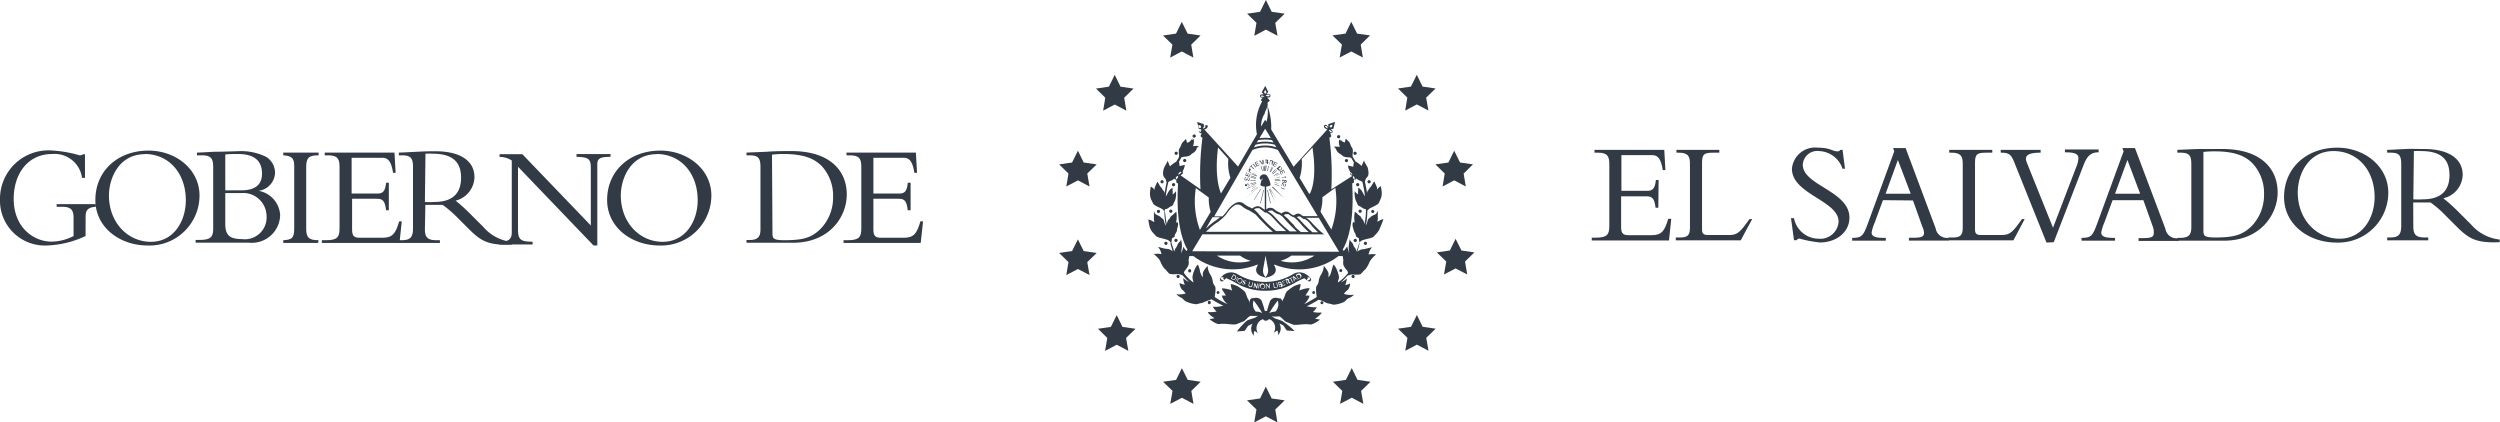 <svg xmlns="http://www.w3.org/2000/svg" viewBox="0 0 264.77 44.74"><defs><style>.cls-1{fill:#323a45;}</style></defs><title>Logo_GOES_horizontal_1</title><g id="Capa_2" data-name="Capa 2"><g id="Layer_11" data-name="Layer 11"><path class="cls-1" d="M9.06,25a10.43,10.43,0,0,1-4.12,1A4.75,4.75,0,0,1,0,21.13a5.13,5.13,0,0,1,5.37-5.2,13,13,0,0,1,3.06.52.55.55,0,0,0,.36-.11H9v2.5H8.69a2.93,2.93,0,0,0-3.15-2.53c-2.71,0-4.09,2.25-4.09,4.73,0,3.15,2.21,4.55,4,4.55A5.23,5.23,0,0,0,7.79,25V23.07c0-.88-.31-1.17-1.23-1.17H6v-.28h4.15v.28c-.77.05-1.08.31-1.08,1Z"/><path class="cls-1" d="M15.65,26c-3,0-5.55-1.94-5.55-4.82,0-3.06,2.35-5.23,5.63-5.23,2.91,0,5.4,2,5.4,4.75A5.3,5.3,0,0,1,15.65,26Zm-.32-9.67c-2.71,0-3.79,2.53-3.79,4.37,0,2.88,2,4.91,4.44,4.91s3.7-2.21,3.7-4.4C19.68,18.33,17.87,16.31,15.33,16.31Z"/><path class="cls-1" d="M22.58,17.79c0-.88-.11-1.34-1.19-1.34h-.53v-.29c.43,0,1.49-.08,1.93-.09.85,0,2-.05,2.31-.05a6,6,0,0,1,3.1.6,2,2,0,0,1,.93,1.71,2,2,0,0,1-1.75,1.88v0a2.76,2.76,0,0,1,2.29,2.57,3,3,0,0,1-3.32,2.92H20.72v-.29h.35c1.26,0,1.51-.29,1.51-1.26Zm1.28,2.37h1.67c1.48,0,2.22-.58,2.22-1.78s-.65-2.07-2.54-2.07c-.34,0-1,0-1.35.05Zm0,3.57c0,1.17.46,1.59,1.75,1.59a2.31,2.31,0,0,0,2.62-2.47,2.47,2.47,0,0,0-2.71-2.4H23.86Z"/><path class="cls-1" d="M33.69,25.73H30v-.29c1-.05,1.16-.29,1.16-1.32V17.56c0-.83-.3-1.06-1.16-1.11v-.29h3.74v.29c-1,0-1.31.22-1.31,1.25v6.52c0,.91.25,1.22,1.31,1.22Z"/><path class="cls-1" d="M41.18,22.27h-.29c-.12-1.09-.42-1.22-1-1.22h-2.6v3.28c0,.71.26.85.83.85h2.37c1.08,0,1.4-.42,1.79-1.74h.27l-.24,2.29H34.09v-.29h.43c1.23,0,1.44-.34,1.44-1.26v-6.5c0-.86-.2-1.23-1.23-1.23h-.34v-.29h7.39l.12,2.14h-.27c-.2-1.31-.59-1.59-1.14-1.59H37.24V20.5H40c.55,0,.81-.26.89-1.15h.29Z"/><path class="cls-1" d="M45,24.28c0,.93.37,1.16,1.24,1.16h.35v.29H42.24v-.29h.27c.9,0,1.23-.25,1.23-1.28V17.68c0-.95-.26-1.23-1.16-1.23h-.34v-.29c.37,0,1.31-.06,1.94-.09s.94-.05,1.94-.05c2.85,0,4.13,1.17,4.13,2.74a2.63,2.63,0,0,1-2,2.49A19,19,0,0,1,50,22.85l1.22,1.22a4.59,4.59,0,0,0,3,1.55v.28c-2.69.12-3.38-.46-4.75-1.83l-1-1a13.09,13.09,0,0,0-1.58-1.37c-.39,0-.64,0-1.05,0s-.54,0-.79,0Zm0-2.89a6.2,6.2,0,0,0,1,0c1.71,0,2.83-.72,2.83-2.57,0-1.43-.65-2.54-3-2.54a6.52,6.52,0,0,0-.77,0Z"/><path class="cls-1" d="M62.86,26l-8-8.34v6.6c0,1.11.25,1.34,1.55,1.34v.29H52.87V25.6h.07c1,0,1.26-.33,1.26-1V17a2.29,2.29,0,0,0-1.29-.38v-.29h2.41l7.25,7.55V17.75c0-.94-.28-1.11-1.51-1.14v-.29h3.6v.29c-1.15,0-1.4.2-1.4.8V26Z"/><path class="cls-1" d="M69.86,26c-3,0-5.56-1.94-5.56-4.82,0-3.06,2.36-5.23,5.64-5.23,2.9,0,5.4,2,5.4,4.75A5.31,5.31,0,0,1,69.86,26Zm-.32-9.67c-2.71,0-3.79,2.53-3.79,4.37,0,2.88,2,4.91,4.43,4.91s3.71-2.21,3.71-4.4C73.89,18.33,72.08,16.31,69.54,16.31Z"/><path class="cls-1" d="M80.54,17.7c0-1-.26-1.25-1.17-1.25h-.31v-.29l2.17-.09C82.08,16,83,16,83.82,16c4.06,0,5.86,2.06,5.86,4.6,0,2.33-1.8,5.11-5.7,5.11H79.06v-.29h.26c.83,0,1.22-.23,1.22-1.12Zm1.27,6.89c0,.63,0,.85,1.27.85,2.06,0,2.92-.29,3.87-1.25a4.74,4.74,0,0,0,1.28-3.32A4.63,4.63,0,0,0,87,17.56c-.71-.71-1.8-1.25-4-1.25a10.69,10.69,0,0,0-1.24.07Z"/><path class="cls-1" d="M96.44,22.27h-.3c-.12-1.09-.41-1.22-1-1.22H92.5v3.28c0,.71.26.85.83.85H95.7c1.07,0,1.4-.42,1.78-1.74h.28l-.25,2.29H89.34v-.29h.43c1.23,0,1.45-.34,1.45-1.26v-6.5c0-.86-.2-1.23-1.23-1.23h-.34v-.29H97l.12,2.14h-.28c-.2-1.31-.58-1.59-1.14-1.59H92.5V20.5h2.75c.56,0,.82-.26.89-1.15h.3Z"/><path class="cls-1" d="M175.63,22h-.29c-.13-1.09-.42-1.21-1.05-1.21h-2.6v3.28c0,.7.26.84.83.84h2.37c1.08,0,1.4-.41,1.79-1.74H177l-.24,2.3h-8.18v-.3H169c1.23,0,1.44-.33,1.44-1.26V17.4c0-.86-.2-1.23-1.23-1.23h-.34v-.3h7.39l.12,2.14h-.28c-.2-1.3-.58-1.58-1.13-1.58h-3.25v3.78h2.75c.56,0,.82-.26.9-1.15h.29Z"/><path class="cls-1" d="M184.36,25.45h-6.88v-.3h.5c.71,0,1-.23,1-1V17.32c0-.81-.24-1.15-1.21-1.15h-.22v-.3h4.54v.3h-.57c-1,0-1.26.11-1.26,1.06v7.09c0,.42.17.57.62.57h2.26c.91,0,1.18-.35,2.15-1.69h.28Z"/><path class="cls-1" d="M190,23.11a2.67,2.67,0,0,0,2.6,2.17,1.93,1.93,0,0,0,2.12-1.82c0-2.21-4.94-2.89-4.94-5.58a2.46,2.46,0,0,1,2.74-2.24c1.3,0,1.56.39,2.1.39a.28.28,0,0,0,.27-.16h.25l.26,2h-.26A2.72,2.72,0,0,0,192.65,16a1.53,1.53,0,0,0-1.72,1.45c0,2.19,4.94,2.77,4.94,5.6,0,1.51-1.34,2.63-3.14,2.63a12.77,12.77,0,0,1-2.14-.41.35.35,0,0,0-.31.17H190l-.32-2.34Z"/><path class="cls-1" d="M199.42,21.2l-.89,2.42a4.22,4.22,0,0,0-.31,1c0,.42.4.57,1.25.57h.25v.3h-3.56v-.3c1,0,1.17-.18,1.66-1.52l2.8-7.65-.13-.34h1.33L205,24.18a1.21,1.21,0,0,0,1.4,1v.3h-4.23v-.3h.4c.88,0,1.2-.09,1.2-.52a1.69,1.69,0,0,0-.17-.63l-1-2.8ZM201,16.94l-1.3,3.58h2.66Z"/><path class="cls-1" d="M213.24,25.45h-6.87v-.3h.5c.71,0,1-.23,1-1V17.32c0-.81-.24-1.15-1.21-1.15h-.22v-.3H211v.3h-.57c-1,0-1.26.11-1.26,1.06v7.09c0,.42.17.57.62.57H212c.91,0,1.18-.35,2.15-1.69h.28Z"/><path class="cls-1" d="M216.74,25.69l-3.34-8.32c-.39-1-.57-1.2-1.51-1.2v-.3h4.23v.3c-1.42,0-1.75.35-1.46,1.06l2.77,6.89,2.43-6.35a2.94,2.94,0,0,0,.26-1c0-.46-.38-.64-1.43-.64v-.3h3.57v.3c-.8,0-1.21.37-1.58,1.32l-3.17,8.2Z"/><path class="cls-1" d="M223.74,21.2l-.89,2.42a4.22,4.22,0,0,0-.31,1c0,.42.4.57,1.25.57H224v.3h-3.55v-.3c1,0,1.17-.18,1.66-1.52l2.8-7.65-.14-.34h1.34l3.22,8.54a1.2,1.2,0,0,0,1.4,1v.3h-4.24v-.3h.4c.88,0,1.21-.09,1.21-.52A1.69,1.69,0,0,0,228,24l-1-2.8Zm1.57-4.26L224,20.52h2.66Z"/><path class="cls-1" d="M232.08,17.41c0-1-.26-1.24-1.17-1.24h-.31v-.3l2.17-.09c.85,0,1.79,0,2.59,0,4.06,0,5.86,2.06,5.86,4.6,0,2.32-1.8,5.11-5.69,5.11H230.6v-.3h.27c.83,0,1.21-.23,1.21-1.12Zm1.28,6.9c0,.63,0,.84,1.26.84,2.06,0,2.92-.29,3.88-1.24a4.76,4.76,0,0,0,1.28-3.33,4.61,4.61,0,0,0-1.24-3.3c-.7-.71-1.8-1.25-3.95-1.25a11.17,11.17,0,0,0-1.23.06Z"/><path class="cls-1" d="M247.46,25.69c-3,0-5.56-1.94-5.56-4.81,0-3.07,2.36-5.24,5.64-5.24,2.9,0,5.4,2,5.4,4.76A5.3,5.3,0,0,1,247.46,25.69ZM247.14,16c-2.71,0-3.79,2.52-3.79,4.37,0,2.88,2,4.91,4.43,4.91s3.71-2.22,3.71-4.4C251.49,18,249.67,16,247.14,16Z"/><path class="cls-1" d="M255.59,24c0,.92.37,1.15,1.23,1.15h.35v.3h-4.35v-.3h.26c.91,0,1.23-.24,1.23-1.27V17.4c0-1-.26-1.23-1.15-1.23h-.34v-.3c.37,0,1.3-.06,1.94-.09s.93,0,1.93,0c2.85,0,4.13,1.17,4.13,2.74A2.63,2.63,0,0,1,258.77,21a20.3,20.3,0,0,1,1.76,1.6l1.21,1.21a4.65,4.65,0,0,0,3,1.56v.28c-2.69.12-3.38-.47-4.75-1.84l-1-1a11,11,0,0,0-1.58-1.37c-.39,0-.63,0-1.05,0s-.54,0-.78,0Zm0-2.89a7.66,7.66,0,0,0,1,0c1.71,0,2.83-.73,2.83-2.57,0-1.43-.64-2.54-3-2.54a6.36,6.36,0,0,0-.77,0Z"/><polygon class="cls-1" points="134.07 0 134.68 1.25 136.06 1.45 135.06 2.42 135.3 3.79 134.07 3.14 132.84 3.79 133.07 2.42 132.08 1.45 133.45 1.25 134.07 0"/><polygon class="cls-1" points="143.11 2.31 143.73 3.56 145.1 3.75 144.11 4.72 144.34 6.09 143.11 5.45 141.88 6.09 142.12 4.72 141.12 3.75 142.5 3.56 143.11 2.31"/><polygon class="cls-1" points="150.05 7.92 150.66 9.17 152.04 9.37 151.04 10.34 151.28 11.71 150.05 11.06 148.82 11.71 149.05 10.34 148.06 9.37 149.43 9.17 150.05 7.92"/><polygon class="cls-1" points="154.01 15.96 154.63 17.21 156 17.41 155.01 18.38 155.24 19.75 154.01 19.1 152.78 19.75 153.01 18.38 152.02 17.41 153.4 17.21 154.01 15.96"/><polygon class="cls-1" points="154.16 25.29 154.78 26.53 156.15 26.73 155.16 27.7 155.39 29.07 154.16 28.43 152.93 29.07 153.17 27.7 152.17 26.73 153.55 26.53 154.16 25.29"/><polygon class="cls-1" points="150.06 33.36 150.67 34.61 152.05 34.81 151.05 35.78 151.29 37.15 150.06 36.5 148.83 37.15 149.06 35.78 148.06 34.81 149.44 34.61 150.06 33.36"/><polygon class="cls-1" points="143.16 38.98 143.77 40.23 145.15 40.43 144.15 41.4 144.39 42.77 143.16 42.12 141.93 42.77 142.16 41.4 141.16 40.43 142.54 40.23 143.16 38.98"/><polygon class="cls-1" points="134.06 40.95 134.68 42.2 136.06 42.4 135.06 43.37 135.29 44.74 134.06 44.09 132.83 44.74 133.07 43.37 132.07 42.4 133.45 42.2 134.06 40.95"/><polygon class="cls-1" points="125.17 38.99 125.79 40.23 127.16 40.43 126.17 41.4 126.4 42.77 125.17 42.13 123.94 42.77 124.18 41.4 123.18 40.43 124.56 40.23 125.17 38.99"/><polygon class="cls-1" points="118.27 33.37 118.88 34.62 120.26 34.82 119.26 35.79 119.5 37.16 118.27 36.51 117.04 37.16 117.27 35.79 116.28 34.82 117.65 34.62 118.27 33.37"/><polygon class="cls-1" points="114.16 25.35 114.77 26.59 116.15 26.79 115.15 27.76 115.39 29.13 114.16 28.49 112.93 29.13 113.16 27.76 112.17 26.79 113.54 26.59 114.16 25.35"/><polygon class="cls-1" points="114.16 15.96 114.77 17.21 116.15 17.41 115.15 18.38 115.39 19.75 114.16 19.1 112.93 19.75 113.16 18.38 112.17 17.41 113.54 17.21 114.16 15.96"/><polygon class="cls-1" points="118.06 7.93 118.67 9.18 120.05 9.38 119.06 10.35 119.29 11.72 118.06 11.07 116.83 11.72 117.06 10.35 116.07 9.38 117.44 9.18 118.06 7.93"/><polygon class="cls-1" points="125.16 2.31 125.78 3.56 127.15 3.76 126.16 4.73 126.39 6.1 125.16 5.45 123.93 6.1 124.17 4.73 123.17 3.76 124.55 3.56 125.16 2.31"/><path class="cls-1" d="M144.61,25.6h0a.17.17,0,0,0,0,.34h0a.17.17,0,1,0,0-.34Z"/><path class="cls-1" d="M146.51,23.21a1.12,1.12,0,0,0-.42.16.57.57,0,0,1-.24.09.61.61,0,0,0,.07-.32c0-.32,0-.83,0-.83s-.11.31-.26.39-.44.18-.49.28-.26.1-.34.42-.07.28-.13.38a.41.41,0,0,1-.06.11,6.92,6.92,0,0,0,.17-1.37v-.21l.18-.17c.06-.11.86-.39,1-.6s.17-.36.22-.45a1.46,1.46,0,0,0,.13-.58,5.94,5.94,0,0,0-.09-.79,1.14,1.14,0,0,0-.33.25.2.2,0,0,1-.09.09.83.83,0,0,0,0-.22c-.11-.27-.29-.64-.29-.64l-.23.37c-.13.27-.26.29-.29.4s-.17.17-.23.39a1,1,0,0,0,0,.17,11.74,11.74,0,0,0-.23-1.25c0-.12.09-.39.19-.47a.61.61,0,0,0,.18-.52,2,2,0,0,0-.07-.49c0-.13-.42-.67-.39-.83,0,0-.19.44-.27.61a3.16,3.16,0,0,0-.65-.49l-.3-.51s0-.16,0-.27a1.3,1.3,0,0,0,0-.55c-.05-.12-.15-.23-.21-.38a.77.77,0,0,0-.2-.39l-.32-.31-.09.41-.14-.05-.16-.08-.26-.34a.17.17,0,0,0,.07-.14.16.16,0,0,0-.17-.17.17.17,0,1,0,.1.31l.19.3-.2-.11c-.07-.05-.11.46.05.74l-.08,0a1.85,1.85,0,0,0-.59,0c.07,0,.26.2.28.31a.89.89,0,0,0,.31.38,1.71,1.71,0,0,1,.39.29,1.19,1.19,0,0,0,.65.13c.1,0,.18.07.23.05.1.17.19.34.29.5a1.55,1.55,0,0,0-.06.45h0l-.57-.13a1.45,1.45,0,0,0,.23.65.11.11,0,0,0,0,.09.17.17,0,0,0,0,.15.46.46,0,0,0,.24.21L141,20.05a30.29,30.29,0,0,0-.21-5.47c.26-.1.19-.22.19-.22l-.1-.25.08,0a.15.15,0,0,0,.12-.05.19.19,0,0,0,0-.26.6.6,0,0,0-.16-.11l.3-.05.17-.73h0l-.71.24v.31a.81.81,0,0,0-.13-.15.18.18,0,1,0-.24.25.6.6,0,0,0,.27.14v0L137,17.66l-2.37-3.95a6.37,6.37,0,0,0-.39-2.47,1.29,1.29,0,0,0,0-.39.37.37,0,0,0,.23-.22h0s-.17-.21-.27-.31a.34.34,0,0,0,.13,0h0a.18.18,0,1,0,0-.35h0a.74.74,0,0,0-.2,0l.19-.24L134,9.1h0l-.37.66.2.24a.58.58,0,0,0-.2,0,.2.2,0,0,0-.15.06.15.15,0,0,0,0,.22.2.2,0,0,0,.15.06h.12a1.9,1.9,0,0,0-.19.21l0,.06h0v0h0a.3.3,0,0,0,.11.13,5.1,5.1,0,0,0-.55,3.48l-2,3.42-3.58-3.94a.49.49,0,0,0,.29-.14.27.27,0,0,0,.07-.14.16.16,0,0,0,0-.12.17.17,0,0,0-.12-.05.24.24,0,0,0-.14.05.9.9,0,0,0-.14.16v-.31l-.71-.24h0l.17.73.3.05a.6.6,0,0,0-.16.11.21.21,0,0,0-.07.14.15.15,0,0,0,.15.17h0a.15.15,0,0,0,.09,0l-.11.25s-.06.12.19.22a30.29,30.29,0,0,0-.21,5.47l-2.12-1.49a.51.51,0,0,0,.24-.2.2.2,0,0,0,0-.14.18.18,0,0,0,0-.11,1.46,1.46,0,0,0,.22-.65s-.43.11-.56.13h0a1.55,1.55,0,0,0-.06-.45l.28-.5a.36.36,0,0,0,.23-.05,1.25,1.25,0,0,0,.66-.13,1.92,1.92,0,0,1,.38-.29.82.82,0,0,0,.31-.38c0-.11.21-.31.29-.31a1.91,1.91,0,0,0-.6,0l-.07,0c.15-.28.12-.79.05-.74l-.2.11.19-.3a.17.17,0,1,0,.09-.31.17.17,0,0,0-.17.17.16.16,0,0,0,.08.14L126,15l-.17.08-.13.05c0-.18-.1-.41-.1-.41l-.31.31a.79.79,0,0,0-.21.39,2.7,2.7,0,0,1-.21.38,1.3,1.3,0,0,0,0,.55c0,.11,0,.22,0,.27s-.21.34-.3.51a3,3,0,0,0-.66.49l-.26-.61c0,.16-.37.7-.39.83a1.92,1.92,0,0,0-.08.49.64.64,0,0,0,.18.52c.11.08.15.35.19.47-.08.37-.16.79-.22,1.25l0-.17c-.06-.22-.22-.28-.24-.39s-.15-.13-.29-.4-.23-.37-.23-.37-.17.37-.28.64a.57.57,0,0,0,0,.22.38.38,0,0,1-.09-.09,1.15,1.15,0,0,0-.32-.25,3.81,3.81,0,0,0-.09.79,1.66,1.66,0,0,0,.12.58c.06.09.12.24.23.45s.9.49,1,.6a1.65,1.65,0,0,0,.18.17v.21a6.92,6.92,0,0,0,.17,1.37l-.07-.11a1.28,1.28,0,0,1-.13-.38c-.08-.32-.28-.32-.34-.42s-.33-.21-.49-.28-.25-.39-.25-.39,0,.51,0,.83a.61.61,0,0,0,.06.32.57.57,0,0,1-.24-.09,1,1,0,0,0-.41-.16,5.76,5.76,0,0,0,.15.82,1.61,1.61,0,0,0,.31.55c.08.08.18.2.36.38s.65.22,1.17.39a.73.73,0,0,1,.36.28c0,.06,0,.12,0,.16.06.23.14.5.23.8a1,1,0,0,0-.68-.28c-.18,0-.88-.21-.88-.21a1.68,1.68,0,0,1,.37.77,2.38,2.38,0,0,0-.81,0c.07.05.62.52.69.78a2.85,2.85,0,0,0,.44.77c.08,0,.31.34.47.49s.77.08,1,.08a1.71,1.71,0,0,1,.47.15,5,5,0,0,0,.66.68,1.76,1.76,0,0,1-.57-.37c-.1-.14,0,.45.13.65A1,1,0,0,1,125,30c-.17-.14,0,.46.16.64.4.35.36.41.43.43a2.33,2.33,0,0,1-.95.1c-.19-.1.21.26.44.35s.3.35.67.47a2.89,2.89,0,0,0,1,.23,4,4,0,0,1,.57-.14,10.54,10.54,0,0,1,1-.38,11.21,11.21,0,0,0,1.26.69l.07,0-.15,0a3.11,3.11,0,0,1-1,.1c-.14-.07.16.34.35.5a2.81,2.81,0,0,1-.87.06c-.21,0,.41.56.66.63h0a1.63,1.63,0,0,1-.48.1c-.21,0,.69.58.93.54.79-.11,1.53.15,1.9,0s.52-.22.68-.27.25-.21.36-.28a1.27,1.27,0,0,1,.4-.32l0,0a6.94,6.94,0,0,0,.83,0,1.41,1.41,0,0,0-.34.2c-.41.13-.74.24-.84.29A7.82,7.82,0,0,0,131,35.1l.77-.05c.1,0,.33-.47.44-.55a4.64,4.64,0,0,1,.45-.22,1.06,1.06,0,0,0,.2,1.33c-.17-.2,0-.57,0-.57l.36.23a1,1,0,0,1,.49-1.45l.07,0a.35.35,0,0,0,.57,0l.14,0a1,1,0,0,1,.42,1.41l.37-.23s.2.37,0,.57a1.06,1.06,0,0,0,.22-1.31l.4.2c.1.08.33.55.44.55l.77.05A7.9,7.9,0,0,0,135.8,34a6.88,6.88,0,0,0-.77-.27,1.51,1.51,0,0,0-.36-.22,7,7,0,0,0,.83,0h0a1.41,1.41,0,0,1,.38.31c.1.07.19.22.36.28s.35.14.68.27,1.11-.12,1.89,0c.25,0,1.15-.55.93-.54a1.64,1.64,0,0,1-.47-.1h0c.24-.07.87-.67.66-.63a2.8,2.8,0,0,1-.87-.06c.19-.16.49-.57.35-.5a3,3,0,0,1-.95-.1l-.15,0,.07,0a12.16,12.16,0,0,0,1.26-.69c.43.06.81.36,1,.38a3.79,3.79,0,0,1,.56.14,2.85,2.85,0,0,0,1-.23c.37-.12.33-.35.67-.47s.63-.45.45-.35a2.32,2.32,0,0,1-1-.1c.06,0,0-.08.43-.43.18-.18.33-.78.16-.64a1,1,0,0,1-.45.13c.12-.2.23-.79.13-.65a1.76,1.76,0,0,1-.57.37,5.64,5.64,0,0,0,.66-.68,1.71,1.71,0,0,1,.47-.15c.21,0,.82.08,1-.08a5.84,5.84,0,0,1,.47-.49,2.87,2.87,0,0,0,.43-.77,2.6,2.6,0,0,1,.7-.78,2.38,2.38,0,0,0-.81,0,1.68,1.68,0,0,1,.37-.77s-.7.18-.88.21a1,1,0,0,0-.68.28c.09-.3.16-.57.22-.8l0-.16a.64.64,0,0,1,.36-.28c.51-.17,1-.2,1.17-.39l.35-.38a1.61,1.61,0,0,0,.31-.55A5.88,5.88,0,0,0,146.51,23.21Zm-1.86-.5a6,6,0,0,1-.16,1.05,1.29,1.29,0,0,0-.11-.42c-.08-.15-.18-.15-.23-.31s-.23-.21-.34-.33a1.82,1.82,0,0,0-.31-.28,2.76,2.76,0,0,0-.05,1,1,1,0,0,1,0,.15l-.15-.05c-.13.3,0,.61.08.9a1.34,1.34,0,0,0,.18.36c.05.1,0,.2.08.28s.16.08.28.19a1.21,1.21,0,0,0,.06.4c-.1.34-.21.67-.33,1a.81.81,0,0,0-.12-.36,1.05,1.05,0,0,1-.23-.41c-.11-.28-.31-.28-.34-.57a4.71,4.71,0,0,0-.1.62,1.61,1.61,0,0,0,0,.54.9.9,0,0,1,0,.35,1.15,1.15,0,0,0-.1-.45.46.46,0,0,1-.06-.31,3.35,3.35,0,0,1-.39.52l-.1-.16c1.36-2.37,1-6.42,1-7,.22-.05.18-.16.18-.16l0-.26.06,0h.05a.14.14,0,0,0,.09,0,.15.15,0,0,0,.07-.12h0a.83.83,0,0,0,.28.22c.18.05.34.14.36.21h0a12.22,12.22,0,0,1,.26,1.47h0c-.21-.23-.26-.67-.72-.91a1.55,1.55,0,0,1,0,.32,1.45,1.45,0,0,0,0,.4,1.18,1.18,0,0,1-.36-.35,2.16,2.16,0,0,0,.11,1c.18.34.18.52.38.59a.86.86,0,0,1,.31.19.73.73,0,0,0,.32.12s0,0,.06,0a.75.75,0,0,0,0,.16C144.66,22.47,144.66,22.6,144.65,22.71Zm-18-2.79,1.37,1a4.53,4.53,0,0,0,.2,1.52l-1.14,1.91A8.86,8.86,0,0,1,126.65,19.92Zm-2.12-1.12a.38.38,0,0,1,.24-.18.47.47,0,0,1-.09.29.14.14,0,0,1-.08.05s0,0-.06,0a.07.07,0,0,1,0-.06A.16.16,0,0,1,124.53,18.8ZM129,15.62l1.09,1.21a5,5,0,0,0,.22,2l-1,1.66C129.12,20,128.63,18.6,129,15.62Zm4.26-.78a4.47,4.47,0,0,1,1.46,0l.16.26a4,4,0,0,0-1.78,0Zm.13-.21.6-1,.61,1A4.9,4.9,0,0,0,133.43,14.63Zm-.42.7a3.86,3.86,0,0,1,2.05,0l.16.28a3.31,3.31,0,0,0-1.17-.2,3.54,3.54,0,0,0-1.21.21Zm-.33.56a3.42,3.42,0,0,1,2.7,0l4.21,7h-1.54a1.53,1.53,0,0,1-.21-.14.18.18,0,0,0-.07-.05.46.46,0,0,0-.34-.07.48.48,0,0,0-.18.07l-.17.1h0l-.08,0a1.92,1.92,0,0,1-.38-.25l-.12-.08a.37.37,0,0,0-.23-.05.41.41,0,0,0-.16,0,.88.88,0,0,0-.22.1l-.13.09a0,0,0,0,1,0,0h0a1.19,1.19,0,0,0-.25-.13l-.22-.11a1.94,1.94,0,0,1-.29-.21l-.1-.07a.73.73,0,0,0-.25-.08h-.17a.92.92,0,0,0-.23.09l-.11.07V19.75c.26,0,.46-.1.46-.21a2.09,2.09,0,0,0-.44-1,.46.46,0,0,0-.51,0s-.31.19-.15.45c0,0,0,.08.17,0a.17.17,0,0,0,.12-.14v.06c0,.09-.12.14-.13.14a2.56,2.56,0,0,0-.13.5c0,.11.2.2.46.21v2.47h0l-.31-.22-.11-.08a.75.75,0,0,0-.24-.08.74.74,0,0,0-.21,0,1.17,1.17,0,0,0-.24.09,1.64,1.64,0,0,0-.22.14h0l-.1-.05-.14-.07-.18-.08a2.76,2.76,0,0,1-.49-.32.08.08,0,0,0,0,0,.73.73,0,0,0-.39-.15h-.12a.88.88,0,0,0-.27.06,1.28,1.28,0,0,0-.28.16,2.26,2.26,0,0,0-.29.23,3.73,3.73,0,0,0-.32.36l-.27.37v0l-.19.21a1.42,1.42,0,0,1-.13.12h-.86Zm6,4.62-1-1.67a5,5,0,0,0,.22-2L139,15.62C139.45,18.6,139,20,138.72,20.51Zm4.58-1.89a.38.38,0,0,1,.24.18.16.16,0,0,1,0,.09.09.09,0,0,1,0,.06.06.06,0,0,1-.07,0,.14.14,0,0,1-.08-.05A.47.47,0,0,1,143.3,18.62ZM141,24.31l-1.15-1.9a4.55,4.55,0,0,0,.2-1.52l1.37-1A8.89,8.89,0,0,1,141,24.31Zm-14.74,2.3,1.08-1.79h13l-.07,0a1.7,1.7,0,0,1-.22-.15c-.13-.1-.25-.21-.37-.32l-.5-.5c-.11-.11-.21-.22-.31-.34l-.15-.14a1.56,1.56,0,0,0-.28-.23l-.14-.07h1.37l2.15,3.59ZM128.41,23h.8a4.37,4.37,0,0,1-.48.37l0,0-.26.18-.39.32-.37.35Zm5.6-.49.09,0,.1.05a1.45,1.45,0,0,1,.26.17,3.24,3.24,0,0,1,.38.36l.54.58c.08.08.15.16.23.23s.4.39.6.57l0,0h-1s0,0,0,0a.18.18,0,0,1-.07,0l-.41-.35c-.16-.13-.31-.28-.46-.42-.32-.32-.63-.64-.93-1l-.16-.18a3,3,0,0,0-.37-.34h0a.72.72,0,0,1,.21-.12.5.5,0,0,1,.13,0,.35.35,0,0,1,.22,0l.1.06a1.08,1.08,0,0,0,.24.18A2.14,2.14,0,0,0,134,22.53Zm4.09.68.05,0,.11.05a1.89,1.89,0,0,1,.27.2l.15.16L139,24l.27.28c.11.11.22.22.34.32l0,0H139l-.31-.27a3.83,3.83,0,0,1-.29-.28c-.21-.21-.42-.42-.62-.64l-.12-.14a2.69,2.69,0,0,0-.32-.27h0a.69.69,0,0,1,.15-.07.22.22,0,0,1,.16,0l.05,0A1.88,1.88,0,0,0,138.1,23.21Zm-.76.07a2.18,2.18,0,0,1,.21.22L138,24l.43.42.17.16h-.82l-.16-.13a5.22,5.22,0,0,1-.43-.39L137,23.8c-.22-.21-.42-.43-.62-.65L136.2,23l-.24-.22h0l.17-.1.13,0a.31.31,0,0,1,.13,0l.07,0a2.8,2.8,0,0,0,.4.27L137,23a.39.39,0,0,1,.11.06A1.51,1.51,0,0,1,137.34,23.28Zm-1.24,0,.35.38.32.33c.19.19.38.37.58.54l0,0h-.74l-.16-.12L136,24l-.26-.25c-.23-.23-.45-.46-.66-.7l-.15-.16a2.36,2.36,0,0,0-.42-.36l-.23-.14h0a.67.67,0,0,1,.21-.09h.11a.37.37,0,0,1,.14,0l.08.06a2.29,2.29,0,0,0,.51.32.2.2,0,0,0,.08,0l.13.06.27.19Zm-3.17-.59.2.21.22.25.41.42c.24.25.49.5.75.73l.3.27h-7.09a.94.94,0,0,0,.1-.1l.33-.31c.13-.12.27-.23.41-.34l.27-.19.08-.05a6.32,6.32,0,0,0,.64-.52c.11-.11.22-.22.32-.34s0,0,0,0a3.28,3.28,0,0,1,.27-.38,3.33,3.33,0,0,1,.25-.28,2.42,2.42,0,0,1,.31-.25.94.94,0,0,1,.22-.12l.17,0a.46.46,0,0,1,.28.06l.11.07.25.19.31.19.18.07.11.06a1.75,1.75,0,0,1,.29.18Zm-1.6,4.4a3.29,3.29,0,0,0,1.14.55,4.29,4.29,0,0,1-3.59-.55Zm2.44,1.45s.17-.89.26-1.45h0c.1.56.27,1.45.27,1.45a1,1,0,0,1-.27.83A1,1,0,0,1,133.77,28.53Zm3-1.45h2.44a4.29,4.29,0,0,1-3.59.55A3.42,3.42,0,0,0,136.75,27.08ZM143,18.31a.12.12,0,0,1,0-.1.08.08,0,0,1,0,0h0a.87.87,0,0,1,.21.22.14.14,0,0,1,0,.09A.46.46,0,0,1,143,18.31ZM141.05,14a.11.11,0,0,1-.15,0,.47.47,0,0,1-.15-.24h0a.38.38,0,0,1,.26.12A.11.11,0,0,1,141.05,14Zm-.2-.71.27-.09h0l-.07.28-.22,0h0Zm-.52.06a.09.09,0,0,1,.06,0,.14.14,0,0,1,.1,0,.38.38,0,0,1,.14.24h0a.39.39,0,0,1-.22-.12A.1.1,0,0,1,140.33,13.38Zm-6-3.33h0c.07,0,.12,0,.12.09s-.05.09-.12.09a.4.4,0,0,1-.28-.09A.33.33,0,0,1,134.37,10.05ZM134,9.51h0l.14.25-.14.18h0l-.14-.18Zm-.37.73h0a.1.1,0,0,1-.09,0,.07.07,0,0,1,0-.11.12.12,0,0,1,.09,0,.38.38,0,0,1,.29.09A.44.44,0,0,1,133.67,10.24Zm.3,1.7a2.67,2.67,0,0,0,.29-.69,3.75,3.75,0,0,1-.09,1.65l-.14-.22-.43.72A2.45,2.45,0,0,1,134,11.94Zm-6.38,1.45a.12.12,0,0,1,.09,0,.09.09,0,0,1,.06,0,.11.11,0,0,1,0,0,.13.13,0,0,1-.05.09.37.37,0,0,1-.26.13h0A.34.34,0,0,1,127.59,13.39Zm-.64-.16h0l.28.09v.22h0l-.22,0Zm.13.82a.07.07,0,0,1-.06,0,.08.08,0,0,1,0-.06.12.12,0,0,1,0-.09.38.38,0,0,1,.25-.13h0c0,.14-.15.26-.15.27Zm-2,4.26a.41.41,0,0,1-.24.18.11.11,0,0,1,0-.08.69.69,0,0,1,.22-.23h0a.08.08,0,0,1,0,0A.1.1,0,0,1,125.1,18.31Zm-1.68,4a.75.75,0,0,0,0-.16.1.1,0,0,1,.07,0,.69.69,0,0,0,.31-.12,1.12,1.12,0,0,1,.31-.19c.2-.07.2-.25.39-.59a2.1,2.1,0,0,0,.1-1,1.24,1.24,0,0,1-.35.35,2,2,0,0,0,0-.4,1.55,1.55,0,0,1,0-.32c-.46.24-.51.68-.72.91h0a10.52,10.52,0,0,1,.26-1.47h0c0-.07.18-.16.36-.21a.64.64,0,0,0,.27-.22h0a.19.19,0,0,0,.07.12.16.16,0,0,0,.09,0h0l.06,0,0,.26s0,.11.18.16c0,.56-.36,4.61,1,7l-.09.16a3.46,3.46,0,0,1-.4-.52.5.5,0,0,1,0,.31,1,1,0,0,0-.1.45.92.92,0,0,1-.05-.35,1.55,1.55,0,0,0,.05-.54c0-.28-.1-.62-.1-.62,0,.29-.24.29-.34.57a1.39,1.39,0,0,1-.23.41.83.83,0,0,0-.13.36c-.11-.34-.22-.67-.32-1a1.21,1.21,0,0,0,.06-.4c.12-.11.23-.12.28-.19s0-.18.08-.28a2.41,2.41,0,0,0,.18-.36c0-.29.21-.6.07-.9l-.14.05a.46.46,0,0,1,0-.15,3,3,0,0,0,0-1,2.17,2.17,0,0,0-.32.28c-.1.12-.28.18-.33.33s-.16.16-.23.31a1.09,1.09,0,0,0-.12.42,8.78,8.78,0,0,1-.16-1.05ZM135.08,33a1.41,1.41,0,0,0-.66.17v0a12.55,12.55,0,0,1,.9-1.33A1.13,1.13,0,0,1,135.08,33Zm-1.38.17A1.47,1.47,0,0,0,133,33a1.15,1.15,0,0,1-.23-1.18,12.91,12.91,0,0,1,.91,1.33Zm8-3.26a.16.16,0,0,0,0-.08c0-.12.14-.36.11-.49a3.7,3.7,0,0,0-.16-.61c-.07-.19-.25-.62-.44-.7,0,0-.15.49-.2.67a1.63,1.63,0,0,1-.18.49,1.07,1.07,0,0,0-.12.19,1.29,1.29,0,0,1,0-.34c0-.34-.51-.88-.51-.88a1.94,1.94,0,0,1-.26.88,1.71,1.71,0,0,0-.28.74.93.93,0,0,1-.21.49c-.16.21,0,1.09,0,1.19-.35.22-.71.42-1,.59l-.34.16s.05,0,.07-.07a1.77,1.77,0,0,0,.51-.79c.16,0-.22-.07-.43-.05.12-.2.3-.46.42-.69s-.83.06-.83.06l-.25.1a3.62,3.62,0,0,0,.15-.65c0-.08-.39.05-.7.18a4.5,4.5,0,0,0-.65.47c-.28.18-.32.62-.44.83a1.37,1.37,0,0,0-.17.35.4.4,0,0,0-.18-.35h-.08l-.3-.05a.67.67,0,0,0-.7.29,8.12,8.12,0,0,0-.34,1.09l-.12,0-.12,0a8.12,8.12,0,0,0-.34-1.09.68.68,0,0,0-.7-.29,2.19,2.19,0,0,0-.31.05h-.08c-.09.05-.18.18-.19.48a1.16,1.16,0,0,0-.19-.48c-.13-.21-.16-.65-.44-.83a5.13,5.13,0,0,0-.65-.47c-.31-.13-.7-.26-.71-.18a3.62,3.62,0,0,0,.15.65l-.25-.1s-.92-.24-.83-.06.3.49.43.69c-.22,0-.59,0-.43.05a1.67,1.67,0,0,0,.51.79l.07.07-.34-.16a11,11,0,0,1-1-.59c0-.1.19-1,0-1.19a.86.86,0,0,1-.21-.49,1.85,1.85,0,0,0-.28-.74,1.82,1.82,0,0,1-.26-.88s-.54.54-.52.88,0,.27,0,.34a1.21,1.21,0,0,0-.11-.19,1.93,1.93,0,0,1-.19-.49c0-.18-.2-.67-.2-.67-.18.08-.36.51-.43.7a2.4,2.4,0,0,0-.16.61,1.64,1.64,0,0,0,.1.49.59.59,0,0,0,0,.08,4,4,0,0,1-1-1,.52.52,0,0,1,.11-.27,2,2,0,0,0,.38-.59,1.2,1.2,0,0,0,0-.47,3.74,3.74,0,0,1,.08-.46v0h.43a6.91,6.91,0,0,0,6.8.89.23.23,0,0,1,0,.12s-.7.95.88,1.27h0c1.59-.32.89-1.27.89-1.27a.27.27,0,0,1,0-.12,6.88,6.88,0,0,0,6.8-.89h.44v0a4.23,4.23,0,0,1,.07.46,1.44,1.44,0,0,0,0,.47,1.83,1.83,0,0,0,.39.59.63.63,0,0,1,.11.27A4.21,4.21,0,0,1,141.65,29.94Z"/><path class="cls-1" d="M139.13,30.83a.15.15,0,1,0,0,.3.15.15,0,0,0,0-.3Z"/><path class="cls-1" d="M140,31.9a.16.16,0,0,0-.15.16.15.15,0,0,0,.15.16.16.16,0,0,0,.16-.16A.17.17,0,0,0,140,31.9Z"/><path class="cls-1" d="M142,28.5a.16.16,0,0,0-.16.16.17.17,0,0,0,.16.16.16.16,0,0,0,.15-.16A.15.15,0,0,0,142,28.5Z"/><path class="cls-1" d="M143.13,29.28a.18.18,0,0,0,.17.17.17.17,0,0,0,0-.34A.18.18,0,0,0,143.13,29.28Z"/><path class="cls-1" d="M143.53,25.63a.16.16,0,0,0,.17-.17.17.17,0,0,0-.17-.17.18.18,0,0,0-.17.17A.17.17,0,0,0,143.53,25.63Z"/><path class="cls-1" d="M144.05,22.2a.16.16,0,0,0-.17.17.17.17,0,0,0,.34,0A.16.16,0,0,0,144.05,22.2Z"/><path class="cls-1" d="M145,19.42a.17.17,0,1,0,0-.34.17.17,0,0,0,0,.34Z"/><path class="cls-1" d="M143.79,19.73a.17.17,0,1,0-.17-.17A.17.17,0,0,0,143.79,19.73Z"/><path class="cls-1" d="M142.77,17a.16.16,0,0,0-.17-.16.17.17,0,0,0-.17.16.17.17,0,0,0,.17.17A.16.16,0,0,0,142.77,17Z"/><path class="cls-1" d="M143.51,16.4a.16.16,0,0,0,.17-.17.18.18,0,0,0-.17-.17.17.17,0,0,0-.17.17A.16.16,0,0,0,143.51,16.4Z"/><path class="cls-1" d="M145.22,22.4a.16.16,0,0,0,.17.16.16.16,0,1,0,0-.32A.16.16,0,0,0,145.22,22.4Z"/><path class="cls-1" d="M129,30.83a.15.15,0,1,0,0,.3.15.15,0,1,0,0-.3Z"/><path class="cls-1" d="M128.23,32.06a.16.16,0,1,0-.31,0,.16.16,0,0,0,.15.16A.16.16,0,0,0,128.23,32.06Z"/><path class="cls-1" d="M126,28.5a.16.16,0,0,0-.16.16.16.16,0,1,0,.31,0A.16.16,0,0,0,126,28.5Z"/><path class="cls-1" d="M124.77,29.45a.17.17,0,1,0,0-.34.17.17,0,1,0,0,.34Z"/><path class="cls-1" d="M124.55,25.29a.18.18,0,0,0-.18.17.17.17,0,0,0,.18.17.18.18,0,0,0,.17-.17A.18.18,0,0,0,124.55,25.29Z"/><path class="cls-1" d="M123.65,25.77a.16.16,0,0,0-.17-.17.17.17,0,0,0,0,.34A.16.16,0,0,0,123.65,25.77Z"/><path class="cls-1" d="M124,22.54a.18.18,0,0,0,.17-.17.17.17,0,0,0-.17-.17.17.17,0,0,0-.18.17A.18.18,0,0,0,124,22.54Z"/><path class="cls-1" d="M123.07,19.42a.17.17,0,1,0,0-.34.17.17,0,0,0,0,.34Z"/><path class="cls-1" d="M124.29,19.39a.17.17,0,1,0,0,.34.17.17,0,0,0,0-.34Z"/><path class="cls-1" d="M125.3,17a.17.17,0,0,0,.34,0,.17.17,0,0,0-.34,0Z"/><path class="cls-1" d="M124.57,16.4a.17.17,0,0,0,.17-.17.18.18,0,0,0-.17-.17.17.17,0,0,0-.17.17A.16.16,0,0,0,124.57,16.4Z"/><path class="cls-1" d="M122.86,22.4a.17.17,0,1,0-.17.16A.17.17,0,0,0,122.86,22.4Z"/><path class="cls-1" d="M132,20a.11.11,0,0,1,.13.07h0l0-.1.29-.13,0-.06L132,20Z"/><path class="cls-1" d="M131.93,19.48h-.06l0,.23.26,0v0a.13.13,0,0,1-.07-.08.12.12,0,0,1,.08-.12c.06,0,.11,0,.12.07a.08.08,0,0,1-.05.11l0,.06a.14.14,0,0,0,.09-.17.16.16,0,0,0-.2-.13.16.16,0,0,0-.11.18.12.12,0,0,0,0,.08H132Z"/><path class="cls-1" d="M132,19.1a.1.1,0,0,0,.12-.08l0-.1c0-.08,0-.1.09-.09s.08.08.07.13,0,.12-.12.11v.06a.16.16,0,0,0,.13,0,.28.28,0,0,0,.05-.14c0-.08,0-.18-.13-.19a.1.1,0,0,0-.12.09L132,19s0,.05-.06.05-.08-.07-.07-.11a.1.1,0,0,1,.1-.11v-.06s-.14,0-.16.17S131.88,19.1,132,19.1Z"/><polygon class="cls-1" points="132.44 18.39 132.39 18.38 132.3 18.64 132.15 18.59 132.23 18.35 132.18 18.33 132.1 18.58 131.96 18.53 132.05 18.27 131.99 18.25 131.89 18.58 132.33 18.72 132.44 18.39"/><path class="cls-1" d="M132.5,18.29l-.17-.11.08-.12a.14.14,0,0,0,0-.2.1.1,0,0,0-.09,0,.13.13,0,0,0-.09.07l-.11.17.4.25Zm-.34-.22.06-.11s0-.05.07,0h0a.07.07,0,0,1,0,.11l-.06.1Z"/><polygon class="cls-1" points="132.47 17.63 132.77 17.92 132.81 17.87 132.52 17.59 132.63 17.47 132.59 17.43 132.33 17.71 132.36 17.75 132.47 17.63"/><polygon class="cls-1" points="133.02 17.7 132.74 17.33 132.69 17.37 132.97 17.74 133.02 17.7"/><polygon class="cls-1" points="133.4 17.48 133.37 17.43 133.12 17.56 133.05 17.43 133.28 17.31 133.25 17.26 133.02 17.37 132.96 17.25 133.2 17.12 133.18 17.07 132.88 17.23 133.09 17.64 133.4 17.48"/><path class="cls-1" d="M133.51,17.45l-.06-.28s0-.06,0-.11l.21.36.06,0,.05-.4a.65.65,0,0,1,0,.11l.06.26h.06l-.1-.46-.09,0,0,.41-.22-.35h-.09l.11.46Z"/><path class="cls-1" d="M134.15,17.37a.14.14,0,0,0,.17-.12.13.13,0,0,0-.08-.12.1.1,0,0,0,.06-.1c0-.06,0-.12-.12-.12H134l0,.47ZM134,17l.11,0c.06,0,.09,0,.09.06s0,.07-.1.06H134Zm.11.21s.09,0,.09.07a.08.08,0,0,1-.09.08H134v-.15Z"/><polygon class="cls-1" points="133.97 16.9 133.97 16.9 133.97 16.9 133.97 16.9"/><path class="cls-1" d="M134.48,17.22l.15,0c.07,0,.06.07.06.11a.29.29,0,0,0,0,.11l.08,0h0s0,0,0,0v-.08c0-.06,0-.08,0-.1s.08,0,.09-.09,0-.13-.11-.16l-.21-.07-.12.46h.06Zm.07-.2.14.05s.07,0,.05.09-.06.05-.1.05l-.13,0Z"/><polygon class="cls-1" points="135.08 17.7 135.1 17.66 134.87 17.52 134.94 17.38 135.16 17.51 135.19 17.46 134.97 17.33 135.04 17.21 135.28 17.35 135.31 17.3 135.01 17.13 134.78 17.53 135.08 17.7"/><path class="cls-1" d="M135.37,18a.21.21,0,0,0,.31,0,.2.2,0,0,0,0-.3l-.12-.14-.36.3Zm.3-.26c.05.06,0,.12,0,.2a.14.14,0,0,1-.21,0l-.07-.08.25-.21Z"/><polygon class="cls-1" points="135.68 18.5 135.74 18.48 135.61 18.23 135.75 18.16 135.86 18.39 135.91 18.36 135.79 18.14 135.93 18.07 136.05 18.32 136.1 18.3 135.94 17.99 135.53 18.2 135.68 18.5"/><path class="cls-1" d="M136.08,18.8l-.32,0v.06l.46-.06v-.05c-.07,0-.08,0-.1-.1h-.05Z"/><path class="cls-1" d="M136.11,19.07a.09.09,0,0,0-.09.07.12.12,0,0,0-.11-.1.14.14,0,0,0-.11.05.15.15,0,0,0,0,.11.13.13,0,0,0,.13.15.1.1,0,0,0,.12-.06.08.08,0,0,0,.09.06c.06,0,.12,0,.12-.13A.12.12,0,0,0,136.11,19.07Zm-.21.22c-.07,0-.08-.05-.08-.09s.05-.08.09-.08a.07.07,0,0,1,.07.09A.07.07,0,0,1,135.9,19.29Zm.21,0a.1.1,0,0,1-.07-.08.08.08,0,0,1,.07-.07.06.06,0,0,1,.06.08C136.17,19.28,136.14,19.29,136.11,19.29Z"/><path class="cls-1" d="M136.05,19.45v.06s.1,0,.08.11-.07.09-.1.07-.07-.05-.08-.1l0-.07a.21.21,0,0,0-.16-.15l-.07.31h.05l.06-.24s0,0,.07.09v.05c0,.09.05.15.12.16a.14.14,0,0,0,.17-.1A.15.15,0,0,0,136.05,19.45Z"/><path class="cls-1" d="M136,19.88l-.05.1-.29-.14,0,.06.42.19,0,0C136,20,136,20,136,19.9Z"/><path class="cls-1" d="M133.47,21.52h.05l.34-1.4h-.05l-.34,1.39Z"/><path class="cls-1" d="M133.42,20.92l.05,0,.28-.84h0l-.28.82Z"/><path class="cls-1" d="M132.94,21.43l0,0,.66-1.39,0,0-.65,1.37Z"/><path class="cls-1" d="M132.83,21.2l.72-1.18-.05,0-.71,1.18Z"/><path class="cls-1" d="M132.39,21.22h0l0,0,1-1.29,0,0Z"/><path class="cls-1" d="M132.46,20.9l.9-1h0l0,0-.9,1Z"/><path class="cls-1" d="M133.28,19.83l0,0L131.91,21l0,0,1.33-1.17Z"/><path class="cls-1" d="M133.21,19.74h0l0,0-.7.5h0l0,.05Z"/><path class="cls-1" d="M133.14,19.65l0,0-.49.27,0,.05Z"/><path class="cls-1" d="M132.56,19.74l0,.05.52-.23,0,0Z"/><polygon class="cls-1" points="132.5 19.59 132.51 19.63 133.04 19.46 133.05 19.46 133.04 19.41 132.5 19.59"/><path class="cls-1" d="M133,19.36s0,0,0-.05l-.56.12,0,.05Z"/><path class="cls-1" d="M132.43,19.26v0l.57-.06V19.2Z"/><path class="cls-1" d="M132.42,19.14H133v-.05h-.57Z"/><path class="cls-1" d="M132.43,19,133,19h0V19l-.56,0h0Z"/><path class="cls-1" d="M132.44,18.81l.57.12a.11.11,0,0,1,0-.05l-.57-.12Z"/><path class="cls-1" d="M132.49,18.66l.53.17h0l0-.05-.54-.18Z"/><path class="cls-1" d="M132.56,18.46l0,0,.53.23s0,0,0-.05l-.52-.22Z"/><path class="cls-1" d="M132.61,18.35l.5.28h0s0,0,0-.05l-.51-.27Z"/><path class="cls-1" d="M132.71,18.21l.45.33,0,0-.47-.33Z"/><path class="cls-1" d="M132.85,18l0,0,.42.36h0l0,0-.41-.36Z"/><path class="cls-1" d="M133,17.93l0,0,.39.41,0,0-.37-.39Z"/><path class="cls-1" d="M133.1,17.82l0,0,.34.43,0,0-.34-.43Z"/><path class="cls-1" d="M133.26,17.73l0,0,.28.47h0l0,0-.27-.47Z"/><path class="cls-1" d="M133.4,17.67l-.05,0,.23.49,0,0-.23-.48Z"/><path class="cls-1" d="M133.56,17.61l-.05,0,.18.51h.05l-.17-.51Z"/><path class="cls-1" d="M133.73,17.56h0l.11.54h.05l-.11-.53Z"/><path class="cls-1" d="M133.91,18.1H134l-.06-.55h-.05Z"/><path class="cls-1" d="M134.05,17.53H134v.56h.05v-.56Z"/><path class="cls-1" d="M134.11,18.09h0l.05-.56h-.05Z"/><rect class="cls-1" x="134.02" y="17.81" width="0.56" height="0.05" transform="translate(90.96 146.2) rotate(-78.91)"/><path class="cls-1" d="M134.54,17.63l0,0-.17.51v0h0l.18-.51Z"/><path class="cls-1" d="M134.7,17.69l0,0-.22.49h0l.05,0,.22-.49Z"/><polygon class="cls-1" points="134.79 17.73 134.52 18.2 134.51 18.21 134.56 18.24 134.83 17.75 134.79 17.73"/><path class="cls-1" d="M134.6,18.26h0l0,0,.33-.44h0l0,0Z"/><polygon class="cls-1" points="134.69 18.34 134.72 18.37 135.09 17.97 135.1 17.96 135.06 17.92 134.69 18.34"/><rect class="cls-1" x="134.71" y="18.22" width="0.56" height="0.05" transform="translate(22.28 94.74) rotate(-41.86)"/><path class="cls-1" d="M134.85,18.49h0l0,0,.44-.32h0l0,0Z"/><path class="cls-1" d="M134.9,18.58h0l0,.05.48-.28h0l0-.05Z"/><path class="cls-1" d="M135,18.68h0a.08.08,0,0,0,0,0l.5-.22h0l0-.05Z"/><path class="cls-1" d="M135,18.78a.43.43,0,0,0,0,0l.51-.17h0l0,0Z"/><path class="cls-1" d="M135,18.88s0,0,0,0l.54-.12v-.05Z"/><path class="cls-1" d="M135,19s0,0,0,.05l.53-.05h0v-.05Z"/><path class="cls-1" d="M135.05,19.11v0h.55v-.05H135S135.05,19.1,135.05,19.11Z"/><path class="cls-1" d="M135,19.3a.09.09,0,0,0,0,.05l.53.12v0Z"/><path class="cls-1" d="M135.58,19.3v-.05l-.55-.06h0v0l.54.06Z"/><path class="cls-1" d="M135.5,19.62l0,0-.51-.17h0s0,0,0,0l.51.17Z"/><path class="cls-1" d="M135,19.51l0,0,.49.22h0l0-.05-.49-.22Z"/><path class="cls-1" d="M134.9,19.64l.46.27h0l0,0-.47-.27A.08.08,0,0,0,134.9,19.64Z"/><path class="cls-1" d="M134.84,19.73l.68.5,0,0-.68-.5Z"/><path class="cls-1" d="M134.8,19.78s0,0,0,0L136,21h0l0,0-1.28-1.17Z"/><path class="cls-1" d="M134.69,19.89l.86,1,0,0-.86-1h0l0,0Z"/><path class="cls-1" d="M134.61,20l1,1.3,0,0-1-1.3Z"/><path class="cls-1" d="M134.51,20l.68,1.16v0l0,0L134.55,20Z"/><path class="cls-1" d="M134.42,20.06l.63,1.37h0l0,0L134.46,20Z"/><path class="cls-1" d="M134.31,20.1l.27.81h0l-.27-.83Z"/><path class="cls-1" d="M134.21,20.12l.32,1.4h.05l-.32-1.4Z"/><path class="cls-1" d="M129.31,29.38s-.16.18-.07.34c0,0,.15.2.39,0C129.63,29.72,129.25,29.72,129.31,29.38Z"/><path class="cls-1" d="M138.44,29.72c.24.2.39,0,.39,0,.09-.16-.07-.34-.07-.34C138.82,29.72,138.44,29.72,138.44,29.72Z"/><path class="cls-1" d="M130.74,29.19l-.08-.05-.21.34.09.05a.18.18,0,0,0,.27-.07A.19.19,0,0,0,130.74,29.19Z"/><path class="cls-1" d="M131.41,29.54a.2.2,0,0,0-.27.1.2.2,0,1,0,.36.16A.19.19,0,0,0,131.41,29.54Z"/><path class="cls-1" d="M133.73,30.14a.19.19,0,0,0-.21.19.2.2,0,0,0,.18.22.21.21,0,0,0,.21-.2A.19.19,0,0,0,133.73,30.14Z"/><path class="cls-1" d="M135.61,30.16l-.11,0,0,.18.12,0a.09.09,0,0,0,.06-.11A.09.09,0,0,0,135.61,30.16Z"/><path class="cls-1" d="M135.64,30a.07.07,0,0,0-.09-.06l-.11,0,0,.15.11,0A.09.09,0,0,0,135.64,30Z"/><path class="cls-1" d="M136.37,29.69h-.07l-.08,0,.07.17.1,0a.09.09,0,0,0,.05-.12A.07.07,0,0,0,136.37,29.69Z"/><path class="cls-1" d="M137.06,29.44l0,.17.14-.07-.13-.12-.06-.06h0Z"/><path class="cls-1" d="M138.57,29.48l-.17-.07a.68.68,0,0,1,.36,0l-.2-.18A1.34,1.34,0,0,0,137,29a5.68,5.68,0,0,1-6,0,1.34,1.34,0,0,0-1.52.2l-.2.18a.68.68,0,0,1,.36,0l-.16.07c.21.08.12.24.12.24l.26-.23a9,9,0,0,1,1.14.57,5.86,5.86,0,0,0,3,.76h0a5.84,5.84,0,0,0,3-.76,9.88,9.88,0,0,1,1.14-.57l.26.23S138.35,29.56,138.57,29.48Zm-8.06.11-.15-.09.27-.46.15.09a.25.25,0,0,1,.09.37A.24.24,0,0,1,130.51,29.59Zm.37.21-.06,0,.25-.47.06,0Zm.32.17a.27.27,0,0,1-.12-.37.26.26,0,0,1,.36-.12.27.27,0,0,1,.13.36A.27.27,0,0,1,131.2,30Zm.74-.16a.17.17,0,0,0-.09-.08.09.09,0,0,0-.12,0c0,.1.21.16.15.32a.15.15,0,0,1-.21.08.23.23,0,0,1-.14-.13l.06,0a.2.2,0,0,0,.11.1.09.09,0,0,0,.11,0c0-.11-.21-.18-.15-.33a.16.16,0,0,1,.21-.08.19.19,0,0,1,.12.11Zm.44.59a.19.19,0,0,1-.15-.24l.09-.33.07,0-.09.33a.12.12,0,0,0,.1.16.12.12,0,0,0,.16-.09l.09-.33.07,0-.09.33A.18.18,0,0,1,132.38,30.4Zm.75.15h-.07l-.17-.38,0-.08h0a.26.26,0,0,1,0,.07l-.06.34h-.07l.09-.52h.07l.17.38a.27.27,0,0,1,0,.08h0v-.07l.07-.34h.07Zm.2,0h-.07l.06-.53h.08Zm.37,0a.27.27,0,1,1,0-.54.28.28,0,0,1,.26.28A.27.27,0,0,1,133.7,30.61Zm.73,0-.25-.33-.05-.07h0a.26.26,0,0,0,0,.07v.35h-.07l0-.53h.08l.25.33a.54.54,0,0,1,0,.08h0v-.08l0-.34h.08l0,.53Zm.49-.05-.09-.52h.08l.07.46.23,0,0,.07Zm.37-.06-.11-.52h.07l.11.52Zm.38-.09-.18.05-.14-.51.18-.05c.09,0,.16,0,.18.09a.12.12,0,0,1,0,.13h0a.13.13,0,0,1,.12.1A.16.16,0,0,1,135.67,30.4Zm.27-.07-.17-.51.29-.09,0,.06-.22.07,0,.16.18-.06,0,.06-.18.06.06.16.23-.08,0,.07Zm.66-.25-.18-.15-.1,0,.07.2-.07,0-.19-.49.15-.06.09,0a.15.15,0,0,1,.14.1.15.15,0,0,1,0,.17h0l.18.15Zm.26-.11-.2-.43-.16.08,0-.06.4-.18,0,.06-.17.07.2.42Zm.53-.28-.12-.11-.17.1,0,.16-.07,0-.09-.55.07,0,.42.37Zm.27-.16-.15.09-.28-.45.15-.09a.27.27,0,1,1,.28.45Z"/><path class="cls-1" d="M137.41,29.14l-.08.05.21.34.09-.05a.19.19,0,0,0,.06-.28A.19.19,0,0,0,137.41,29.14Z"/></g></g></svg>